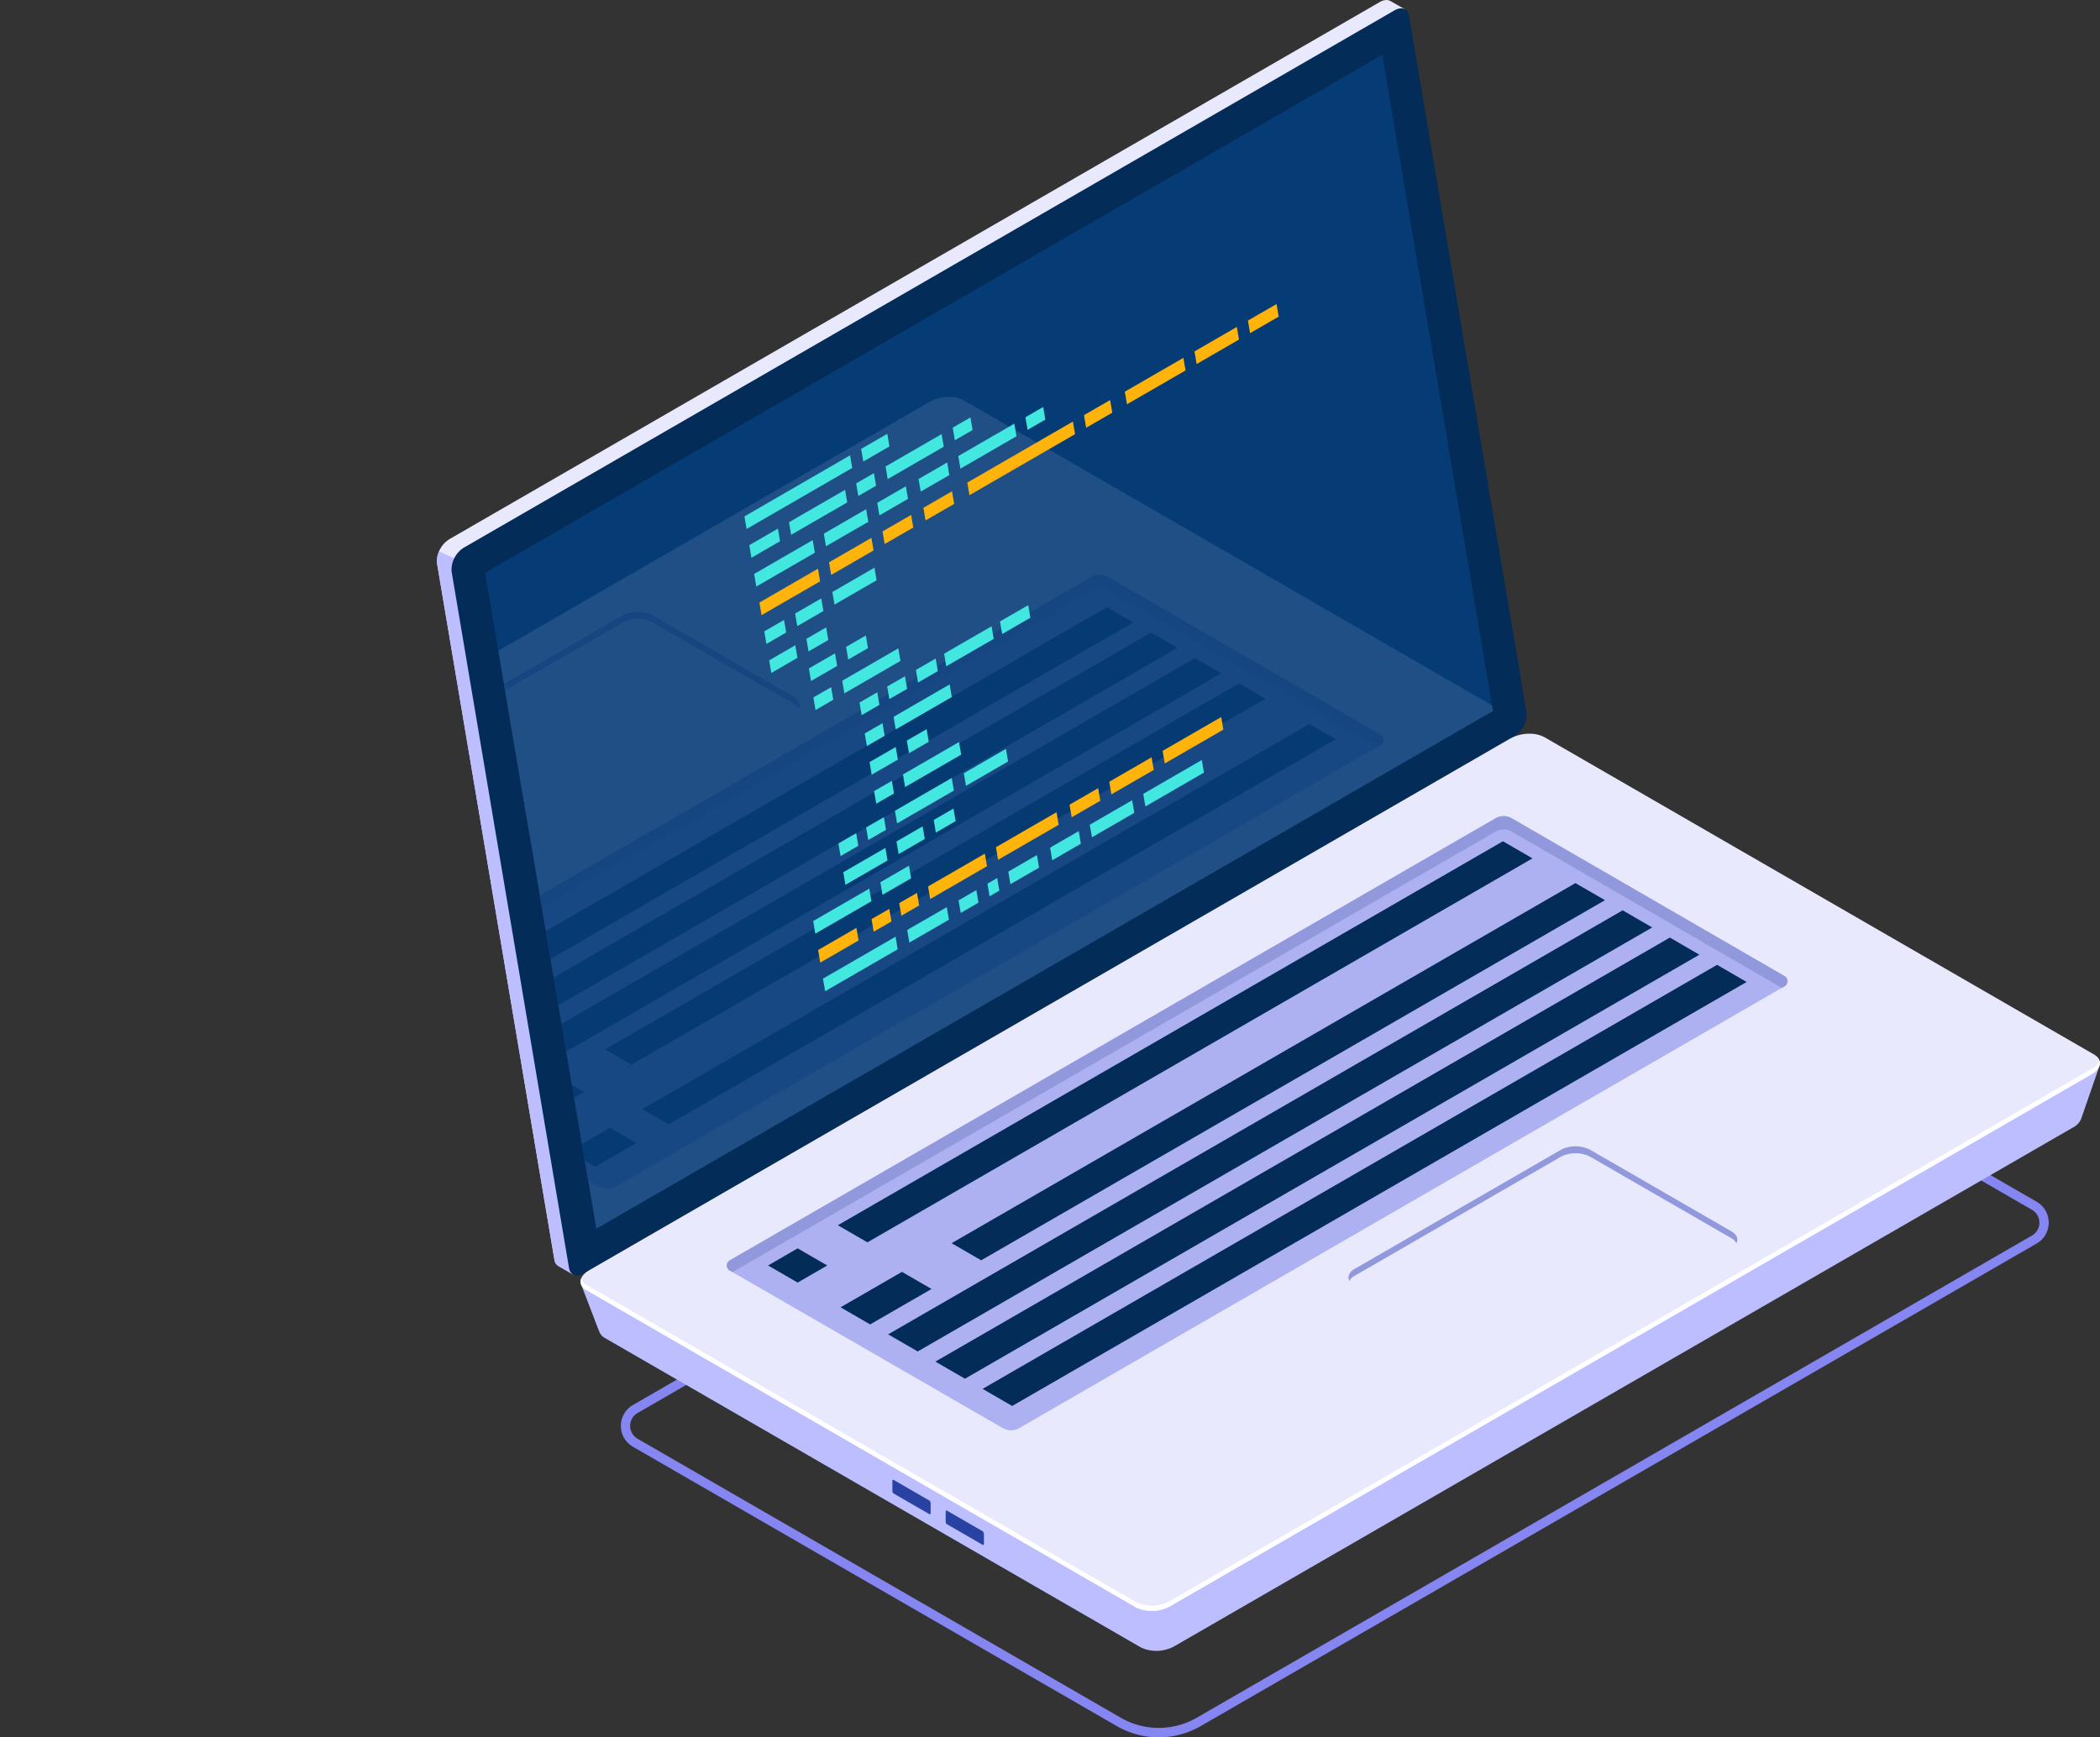 <svg id="Grupo_140275" data-name="Grupo 140275" xmlns="http://www.w3.org/2000/svg" xmlns:xlink="http://www.w3.org/1999/xlink" width="196.323" height="162.427" viewBox="0 0 196.323 162.427">
  <rect x="0" y="0" width="196.323" height="162.427" fill="#333333" stroke="none"/>
  <defs>
    <clipPath id="clip-path">
      <rect id="Rectángulo_297107" data-name="Rectángulo 297107" width="196.323" height="162.427" fill="none"/>
    </clipPath>
    <clipPath id="clip-path-3">
      <path id="Trazado_204268" data-name="Trazado 204268" d="M119.161.186,32.142,50.427a2.454,2.454,0,0,0-1.129,2.209L41.987,117.75a.819.819,0,0,0,.458.663h0l1.286.743.221-1.2-.072.022L130.373,68.04a2.461,2.461,0,0,0,1.13-2.209l-10.889-64.6.875-.369L120.173.108l0,.008a.712.712,0,0,0-.4-.116,1.246,1.246,0,0,0-.613.186" transform="translate(-30.994)" fill="none"/>
    </clipPath>
    <linearGradient id="linear-gradient" x1="-0.404" y1="1.363" x2="-0.391" y2="1.363" gradientUnits="objectBoundingBox">
      <stop offset="0" stop-color="#c0bff6"/>
      <stop offset="0.294" stop-color="#c4c3f6"/>
      <stop offset="0.641" stop-color="#d2d2f9"/>
      <stop offset="1" stop-color="#e9e9fd"/>
    </linearGradient>
    <clipPath id="clip-path-4">
      <path id="Trazado_204269" data-name="Trazado 204269" d="M31.012,40.212l10.974,65.113a.819.819,0,0,0,.458.663h0l1.286.743.221-1.2-.072.022,4.375-2.527L32.627,39.77,31.2,39.136a1.975,1.975,0,0,0-.183,1.076" transform="translate(-30.995 -39.136)" fill="none"/>
    </clipPath>
    <linearGradient id="linear-gradient-2" x1="-2.358" y1="1.64" x2="-2.282" y2="1.64" gradientUnits="objectBoundingBox">
      <stop offset="0" stop-color="#5761d7"/>
      <stop offset="0.178" stop-color="#5b65d8"/>
      <stop offset="0.388" stop-color="#6a72de"/>
      <stop offset="0.614" stop-color="#8288e8"/>
      <stop offset="0.85" stop-color="#a3a7f5"/>
      <stop offset="1" stop-color="#bcbeff"/>
    </linearGradient>
    <clipPath id="clip-path-6">
      <rect id="Rectángulo_297082" data-name="Rectángulo 297082" width="100.526" height="118.474" fill="none"/>
    </clipPath>
    <clipPath id="clip-path-7">
      <rect id="Rectángulo_297083" data-name="Rectángulo 297083" width="94.226" height="109.751" fill="none"/>
    </clipPath>
    <clipPath id="clip-path-8">
      <path id="Trazado_204272" data-name="Trazado 204272" d="M127.716,56.856,45.587,104.274c-.787-.44-4.37-2.163-4.37-2.163l1.739,4.529.007-.005a1.03,1.03,0,0,0,.485.539L93.6,136.129A3.451,3.451,0,0,0,96.709,136l84.045-48.522a1.51,1.51,0,0,0,.706-.751l.005,0,1.727-4.992-4.748,2.481-47.62-27.493a2.757,2.757,0,0,0-1.35-.311,3.615,3.615,0,0,0-1.757.439" transform="translate(-41.217 -56.417)" fill="none"/>
    </clipPath>
    <linearGradient id="linear-gradient-3" x1="-0.382" y1="1.099" x2="-0.373" y2="1.099" xlink:href="#linear-gradient-2"/>
    <clipPath id="clip-path-9">
      <path id="Trazado_204273" data-name="Trazado 204273" d="M128.11,52.519l-86.136,49.73c-.942.544-1.045,1.368-.229,1.839l51.4,29.676a3.54,3.54,0,0,0,3.187-.133L182.465,83.9c.943-.545,1.045-1.368.229-1.839l-51.4-29.677a2.83,2.83,0,0,0-1.382-.318,3.7,3.7,0,0,0-1.8.451" transform="translate(-41.194 -52.068)" fill="none"/>
    </clipPath>
    <linearGradient id="linear-gradient-4" x1="-0.379" y1="1.142" x2="-0.37" y2="1.142" xlink:href="#linear-gradient"/>
    <clipPath id="clip-path-11">
      <rect id="Rectángulo_297087" data-name="Rectángulo 297087" width="64.94" height="37.493" fill="none"/>
    </clipPath>
    <clipPath id="clip-path-12">
      <rect id="Rectángulo_297088" data-name="Rectángulo 297088" width="61.083" height="35.266" fill="none"/>
    </clipPath>
    <clipPath id="clip-path-13">
      <rect id="Rectángulo_297089" data-name="Rectángulo 297089" width="71.428" height="41.239" fill="none"/>
    </clipPath>
    <clipPath id="clip-path-14">
      <rect id="Rectángulo_297090" data-name="Rectángulo 297090" width="71.429" height="41.239" fill="none"/>
    </clipPath>
    <clipPath id="clip-path-16">
      <rect id="Rectángulo_297092" data-name="Rectángulo 297092" width="5.529" height="3.192" fill="none"/>
    </clipPath>
    <clipPath id="clip-path-17">
      <rect id="Rectángulo_297093" data-name="Rectángulo 297093" width="8.503" height="4.909" fill="none"/>
    </clipPath>
    <clipPath id="clip-path-18">
      <path id="Trazado_204286" data-name="Trazado 204286" d="M115.552,81.673l-19.3,11.144a.832.832,0,0,0,0,1.577l13.2,7.619a3.022,3.022,0,0,0,2.731,0l19.3-11.143a.832.832,0,0,0,0-1.577l-13.2-7.62a3.028,3.028,0,0,0-2.731,0" transform="translate(-95.686 -81.348)" fill="none"/>
    </clipPath>
    <linearGradient id="linear-gradient-5" x1="-3.426" y1="2.619" x2="-3.39" y2="2.619" xlink:href="#linear-gradient"/>
    <clipPath id="clip-path-20">
      <rect id="Rectángulo_297105" data-name="Rectángulo 297105" width="142.052" height="114.001" fill="none"/>
    </clipPath>
    <clipPath id="clip-path-21">
      <path id="Trazado_204288" data-name="Trazado 204288" d="M75.69,28.621,35.36,51.9l9.166,54.029,83.824-48.4L128.258,57,78.874,28.489a2.81,2.81,0,0,0-1.383-.319,3.7,3.7,0,0,0-1.8.451" transform="translate(-35.36 -28.17)" fill="none"/>
    </clipPath>
    <linearGradient id="linear-gradient-6" x1="-0.501" y1="1.612" x2="-0.487" y2="1.612" xlink:href="#linear-gradient"/>
    <clipPath id="clip-path-22">
      <path id="Trazado_204289" data-name="Trazado 204289" d="M46.9,43.739,35.76,50.17l2.07,12.2L40.8,64.08a3.022,3.022,0,0,0,2.731,0l19.3-11.143a.833.833,0,0,0,0-1.577l-13.2-7.62a3.031,3.031,0,0,0-2.732,0" transform="translate(-35.76 -43.414)" fill="none"/>
    </clipPath>
    <linearGradient id="linear-gradient-7" x1="-1.693" y1="4.987" x2="-1.646" y2="4.987" xlink:href="#linear-gradient"/>
    <clipPath id="clip-path-23">
      <path id="Trazado_204300" data-name="Trazado 204300" d="M118.3,3.89,34.422,52.319l10.4,61.323,83.824-48.4Z" transform="translate(-34.422 -3.89)" fill="none"/>
    </clipPath>
    <clipPath id="clip-path-24">
      <rect id="Rectángulo_297098" data-name="Rectángulo 297098" width="64.827" height="37.428" fill="none"/>
    </clipPath>
    <clipPath id="clip-path-25">
      <rect id="Rectángulo_297099" data-name="Rectángulo 297099" width="61.739" height="35.645" fill="none"/>
    </clipPath>
    <clipPath id="clip-path-26">
      <rect id="Rectángulo_297100" data-name="Rectángulo 297100" width="8.006" height="4.622" fill="none"/>
    </clipPath>
    <clipPath id="clip-path-27">
      <rect id="Rectángulo_297101" data-name="Rectángulo 297101" width="6.325" height="3.651" fill="none"/>
    </clipPath>
    <clipPath id="clip-path-28">
      <rect id="Rectángulo_297102" data-name="Rectángulo 297102" width="71.701" height="41.396" fill="none"/>
    </clipPath>
  </defs>
  <g id="Grupo_140274" data-name="Grupo 140274" clip-path="url(#clip-path)">
    <g id="Grupo_140200" data-name="Grupo 140200" transform="translate(0 0)">
      <g id="Grupo_140199" data-name="Grupo 140199" clip-path="url(#clip-path)">
        <path id="Trazado_204267" data-name="Trazado 204267" d="M94.34,142.192a7.837,7.837,0,0,1-3.917-1.046l-45.24-26.12a2.251,2.251,0,0,1,0-3.9l82.073-47.385.6.344,48.563,28.038a2.252,2.252,0,0,1,0,3.9L98.259,141.146a7.85,7.85,0,0,1-3.919,1.046M127.255,64.74,45.615,111.875a1.386,1.386,0,0,0,0,2.4L90.855,140.4a7.118,7.118,0,0,0,6.972,0l78.155-45.123a1.387,1.387,0,0,0,0-2.4Z" transform="translate(13.986 20.235)" fill="#8686f2"/>
      </g>
    </g>
    <g id="Grupo_140202" data-name="Grupo 140202" transform="translate(40.833)">
      <g id="Grupo_140201" data-name="Grupo 140201" clip-path="url(#clip-path-3)">
        <rect id="Rectángulo_297080" data-name="Rectángulo 297080" width="100.741" height="119.157" transform="translate(-0.108 0)" fill="url(#linear-gradient)"/>
      </g>
    </g>
    <g id="Grupo_140204" data-name="Grupo 140204" transform="translate(40.834 51.56)">
      <g id="Grupo_140203" data-name="Grupo 140203" clip-path="url(#clip-path-4)">
        <rect id="Rectángulo_297081" data-name="Rectángulo 297081" width="17.298" height="67.596" transform="translate(-0.038 0)" fill="url(#linear-gradient-2)"/>
      </g>
    </g>
    <g id="Grupo_140212" data-name="Grupo 140212" transform="translate(0 0)">
      <g id="Grupo_140211" data-name="Grupo 140211" clip-path="url(#clip-path)">
        <g id="Grupo_140207" data-name="Grupo 140207" transform="translate(42.199 0.78)" style="isolation: isolate">
          <g id="Grupo_140206" data-name="Grupo 140206">
            <g id="Grupo_140205" data-name="Grupo 140205" clip-path="url(#clip-path-6)">
              <path id="Trazado_204270" data-name="Trazado 204270" d="M131.409,68.636l-87.02,50.241c-.672.387-1.248.163-1.365-.532L32.048,53.232a2.458,2.458,0,0,1,1.13-2.209L120.2.781c.672-.387,1.248-.163,1.365.532l10.976,65.112a2.459,2.459,0,0,1-1.13,2.211" transform="translate(-32.03 -0.592)" fill="#042c58"/>
            </g>
          </g>
        </g>
        <g id="Grupo_140210" data-name="Grupo 140210" transform="translate(45.349 5.125)" opacity="0.51">
          <g id="Grupo_140209" data-name="Grupo 140209">
            <g id="Grupo_140208" data-name="Grupo 140208" clip-path="url(#clip-path-7)">
              <path id="Trazado_204271" data-name="Trazado 204271" d="M118.3,3.89,34.422,52.319l10.4,61.321,83.825-48.4Z" transform="translate(-34.422 -3.89)" fill="#084a93"/>
            </g>
          </g>
        </g>
      </g>
    </g>
    <g id="Grupo_140214" data-name="Grupo 140214" transform="translate(54.302 74.327)">
      <g id="Grupo_140213" data-name="Grupo 140213" clip-path="url(#clip-path-8)">
        <rect id="Rectángulo_297085" data-name="Rectángulo 297085" width="141.975" height="80.173" transform="translate(0 0)" fill="url(#linear-gradient-3)"/>
      </g>
    </g>
    <g id="Grupo_140216" data-name="Grupo 140216" transform="translate(54.272 68.598)">
      <g id="Grupo_140215" data-name="Grupo 140215" clip-path="url(#clip-path-9)">
        <rect id="Rectángulo_297086" data-name="Rectángulo 297086" width="142.581" height="82.168" transform="translate(-0.265 0)" fill="url(#linear-gradient-4)"/>
      </g>
    </g>
    <g id="Grupo_140239" data-name="Grupo 140239" transform="translate(0 0)">
      <g id="Grupo_140238" data-name="Grupo 140238" clip-path="url(#clip-path)">
        <path id="Trazado_204274" data-name="Trazado 204274" d="M182.464,76.044l-86.134,49.73a3.541,3.541,0,0,1-3.186.132L41.743,96.23a1.065,1.065,0,0,1-.5-.556.869.869,0,0,0,.5,1.053l51.4,29.676a3.541,3.541,0,0,0,3.186-.132l86.134-49.73c.634-.366.879-.858.729-1.283a1.529,1.529,0,0,1-.729.787" transform="translate(13.079 23.891)" fill="#fff"/>
        <path id="Trazado_204275" data-name="Trazado 204275" d="M63.325,106.066v-.945c0-.09.054-.13.121-.092l3.332,1.923a.292.292,0,0,1,.123.232v.946c0,.088-.055.13-.123.091L63.446,106.3a.289.289,0,0,1-.121-.232" transform="translate(20.103 33.338)" fill="#2842a2"/>
        <path id="Trazado_204276" data-name="Trazado 204276" d="M67.106,108.249V107.3c0-.09.054-.13.121-.092l3.332,1.923a.293.293,0,0,1,.121.233v.945c0,.09-.054.13-.121.091l-3.332-1.924a.289.289,0,0,1-.121-.232" transform="translate(21.304 34.031)" fill="#2842a2"/>
        <path id="Trazado_204277" data-name="Trazado 204277" d="M51.85,99.451l71.578-41.326a1.541,1.541,0,0,1,1.543,0L150.46,72.872a.55.55,0,0,1,0,.953L78.914,115.131a1.539,1.539,0,0,1-1.54,0L51.85,100.4a.549.549,0,0,1,0-.951" transform="translate(16.373 18.387)" fill="#adb1f2"/>
        <path id="Trazado_204278" data-name="Trazado 204278" d="M51.85,100.4l.257.148,71.321-41.177a1.541,1.541,0,0,1,1.543,0l25.232,14.6.256-.148a.549.549,0,0,0,0-.951L124.971,58.126a1.544,1.544,0,0,0-1.543,0L51.85,99.452a.549.549,0,0,0,0,.951" transform="translate(16.373 18.387)" fill="#9198db"/>
        <g id="Grupo_140219" data-name="Grupo 140219" transform="translate(78.327 78.652)" style="isolation: isolate">
          <g id="Grupo_140218" data-name="Grupo 140218">
            <g id="Grupo_140217" data-name="Grupo 140217" clip-path="url(#clip-path-11)">
              <path id="Trazado_204279" data-name="Trazado 204279" d="M124.393,61.3l-62.175,35.9-2.765-1.6,62.176-35.9Z" transform="translate(-59.453 -59.7)" fill="#042c58"/>
            </g>
          </g>
        </g>
        <g id="Grupo_140222" data-name="Grupo 140222" transform="translate(88.962 82.565)" style="isolation: isolate">
          <g id="Grupo_140221" data-name="Grupo 140221">
            <g id="Grupo_140220" data-name="Grupo 140220" clip-path="url(#clip-path-12)">
              <path id="Trazado_204280" data-name="Trazado 204280" d="M128.608,64.266,70.289,97.936l-2.764-1.6L125.844,62.67Z" transform="translate(-67.525 -62.67)" fill="#042c58"/>
            </g>
          </g>
        </g>
        <g id="Grupo_140225" data-name="Grupo 140225" transform="translate(83.031 85.114)" style="isolation: isolate">
          <g id="Grupo_140224" data-name="Grupo 140224">
            <g id="Grupo_140223" data-name="Grupo 140223" clip-path="url(#clip-path-13)">
              <path id="Trazado_204281" data-name="Trazado 204281" d="M134.452,66.2,65.788,105.843l-2.764-1.6L131.688,64.6Z" transform="translate(-63.023 -64.604)" fill="#042c58"/>
            </g>
          </g>
        </g>
        <g id="Grupo_140228" data-name="Grupo 140228" transform="translate(87.446 87.662)" style="isolation: isolate">
          <g id="Grupo_140227" data-name="Grupo 140227">
            <g id="Grupo_140226" data-name="Grupo 140226" clip-path="url(#clip-path-14)">
              <path id="Trazado_204282" data-name="Trazado 204282" d="M137.8,68.135,69.139,107.778l-2.765-1.6,68.665-39.644Z" transform="translate(-66.374 -66.539)" fill="#042c58"/>
            </g>
          </g>
        </g>
        <g id="Grupo_140231" data-name="Grupo 140231" transform="translate(91.86 90.211)" style="isolation: isolate">
          <g id="Grupo_140230" data-name="Grupo 140230">
            <g id="Grupo_140229" data-name="Grupo 140229" clip-path="url(#clip-path-13)">
              <path id="Trazado_204283" data-name="Trazado 204283" d="M141.153,70.07,72.489,109.712l-2.764-1.6,68.664-39.644Z" transform="translate(-69.725 -68.473)" fill="#042c58"/>
            </g>
          </g>
        </g>
        <g id="Grupo_140234" data-name="Grupo 140234" transform="translate(71.806 116.718)" style="isolation: isolate">
          <g id="Grupo_140233" data-name="Grupo 140233">
            <g id="Grupo_140232" data-name="Grupo 140232" clip-path="url(#clip-path-16)">
              <path id="Trazado_204284" data-name="Trazado 204284" d="M60.032,90.189l-2.764,1.6-2.765-1.6,2.765-1.6Z" transform="translate(-54.503 -88.593)" fill="#042c58"/>
            </g>
          </g>
        </g>
        <g id="Grupo_140237" data-name="Grupo 140237" transform="translate(78.583 118.914)" style="isolation: isolate">
          <g id="Grupo_140236" data-name="Grupo 140236">
            <g id="Grupo_140235" data-name="Grupo 140235" clip-path="url(#clip-path-17)">
              <path id="Trazado_204285" data-name="Trazado 204285" d="M68.15,91.856,62.413,95.17l-2.765-1.6,5.739-3.313Z" transform="translate(-59.648 -90.26)" fill="#042c58"/>
            </g>
          </g>
        </g>
      </g>
    </g>
    <g id="Grupo_140241" data-name="Grupo 140241" transform="translate(126.062 107.173)">
      <g id="Grupo_140240" data-name="Grupo 140240" clip-path="url(#clip-path-18)">
        <rect id="Rectángulo_297095" data-name="Rectángulo 297095" width="36.74" height="21.1" transform="translate(-0.189 0)" fill="url(#linear-gradient-5)"/>
      </g>
    </g>
    <g id="Grupo_140273" data-name="Grupo 140273" transform="translate(0 0)">
      <g id="Grupo_140272" data-name="Grupo 140272" clip-path="url(#clip-path)">
        <path id="Trazado_204287" data-name="Trazado 204287" d="M96.25,93.462l19.3-11.143a3.025,3.025,0,0,1,2.732,0l13.2,7.62a1.181,1.181,0,0,1,.473.466c.2-.382.047-.81-.473-1.112l-13.2-7.62a3.025,3.025,0,0,0-2.732,0L96.25,92.817c-.522.3-.673.731-.474,1.112a1.185,1.185,0,0,1,.474-.466" transform="translate(30.378 25.825)" fill="#9198db"/>
        <g id="Grupo_140271" data-name="Grupo 140271" transform="translate(0 5.125)" opacity="0.11">
          <g id="Grupo_140270" data-name="Grupo 140270">
            <g id="Grupo_140269" data-name="Grupo 140269" clip-path="url(#clip-path-20)">
              <g id="Grupo_140243" data-name="Grupo 140243" transform="translate(46.585 31.988)">
                <g id="Grupo_140242" data-name="Grupo 140242" clip-path="url(#clip-path-21)">
                  <rect id="Rectángulo_297096" data-name="Rectángulo 297096" width="92.989" height="77.763" transform="translate(0 0)" fill="url(#linear-gradient-6)"/>
                </g>
              </g>
              <g id="Grupo_140245" data-name="Grupo 140245" transform="translate(47.112 52.071)">
                <g id="Grupo_140244" data-name="Grupo 140244" clip-path="url(#clip-path-22)">
                  <rect id="Rectángulo_297097" data-name="Rectángulo 297097" width="27.822" height="21.1" transform="translate(0 0)" fill="url(#linear-gradient-7)"/>
                </g>
              </g>
              <g id="Grupo_140268" data-name="Grupo 140268" transform="translate(45.35)">
                <g id="Grupo_140267" data-name="Grupo 140267" clip-path="url(#clip-path-23)">
                  <path id="Trazado_204290" data-name="Trazado 204290" d="M29.7,55.528,49,44.385a3.025,3.025,0,0,1,2.732,0l13.2,7.62a1.181,1.181,0,0,1,.473.466c.2-.382.047-.81-.473-1.112l-13.2-7.62a3.025,3.025,0,0,0-2.732,0L29.7,54.883c-.522.3-.673.73-.474,1.112a1.185,1.185,0,0,1,.474-.466" transform="translate(-36.099 8.657)" fill="#9198db"/>
                  <path id="Trazado_204291" data-name="Trazado 204291" d="M23.191,82.326,94.769,41a1.541,1.541,0,0,1,1.543,0L121.8,55.747a.55.55,0,0,1,0,.953L50.255,98.006a1.539,1.539,0,0,1-1.54,0L23.191,83.278a.55.55,0,0,1,0-.953" transform="translate(-38.075 7.825)" fill="#adb1f2"/>
                  <path id="Trazado_204292" data-name="Trazado 204292" d="M23.191,83.277l.256.148L94.769,42.247a1.541,1.541,0,0,1,1.543,0l25.232,14.6.256-.148a.55.55,0,0,0,0-.951L96.312,41a1.544,1.544,0,0,0-1.543,0L23.191,82.325a.55.55,0,0,0,0,.953" transform="translate(-38.075 7.825)" fill="#9198db"/>
                  <g id="Grupo_140248" data-name="Grupo 140248" transform="translate(14.698 62.567)" style="isolation: isolate">
                    <g id="Grupo_140247" data-name="Grupo 140247">
                      <g id="Grupo_140246" data-name="Grupo 140246" clip-path="url(#clip-path-24)">
                        <path id="Trazado_204293" data-name="Trazado 204293" d="M107.936,51.381l-62.357,36,2.47,1.425,62.357-36Z" transform="translate(-45.579 -51.381)" fill="#042c58"/>
                      </g>
                    </g>
                  </g>
                  <g id="Grupo_140251" data-name="Grupo 140251" transform="translate(11.216 58.774)" style="isolation: isolate">
                    <g id="Grupo_140250" data-name="Grupo 140250">
                      <g id="Grupo_140249" data-name="Grupo 140249" clip-path="url(#clip-path-25)">
                        <path id="Trazado_204294" data-name="Trazado 204294" d="M102.2,48.5l-59.27,34.22,2.47,1.425,59.27-34.22Z" transform="translate(-42.935 -48.501)" fill="#042c58"/>
                      </g>
                    </g>
                  </g>
                  <g id="Grupo_140254" data-name="Grupo 140254" transform="translate(1.254 95.548)" style="isolation: isolate">
                    <g id="Grupo_140253" data-name="Grupo 140253">
                      <g id="Grupo_140252" data-name="Grupo 140252" clip-path="url(#clip-path-26)">
                        <path id="Trazado_204295" data-name="Trazado 204295" d="M40.91,76.414l-5.536,3.2,2.47,1.425,5.536-3.195Z" transform="translate(-35.374 -76.414)" fill="#042c58"/>
                      </g>
                    </g>
                  </g>
                  <g id="Grupo_140257" data-name="Grupo 140257" transform="translate(7.825 100.312)" style="isolation: isolate">
                    <g id="Grupo_140256" data-name="Grupo 140256">
                      <g id="Grupo_140255" data-name="Grupo 140255" clip-path="url(#clip-path-27)">
                        <path id="Trazado_204296" data-name="Trazado 204296" d="M44.216,80.03l-3.855,2.225,2.47,1.427,3.855-2.225Z" transform="translate(-40.361 -80.03)" fill="#042c58"/>
                      </g>
                    </g>
                  </g>
                  <g id="Grupo_140260" data-name="Grupo 140260" transform="translate(-2.862 56.397)" style="isolation: isolate">
                    <g id="Grupo_140259" data-name="Grupo 140259">
                      <g id="Grupo_140258" data-name="Grupo 140258" clip-path="url(#clip-path-28)">
                        <path id="Trazado_204297" data-name="Trazado 204297" d="M101.48,46.7,32.249,86.668l2.47,1.425,69.231-39.969Z" transform="translate(-32.25 -46.697)" fill="#042c58"/>
                      </g>
                    </g>
                  </g>
                  <g id="Grupo_140263" data-name="Grupo 140263" transform="translate(-6.979 54.02)" style="isolation: isolate">
                    <g id="Grupo_140262" data-name="Grupo 140262">
                      <g id="Grupo_140261" data-name="Grupo 140261" clip-path="url(#clip-path-28)">
                        <path id="Trazado_204298" data-name="Trazado 204298" d="M98.355,44.893,29.125,84.864l2.47,1.425,69.23-39.971Z" transform="translate(-29.124 -44.893)" fill="#042c58"/>
                      </g>
                    </g>
                  </g>
                  <g id="Grupo_140266" data-name="Grupo 140266" transform="translate(-11.096 51.643)" style="isolation: isolate">
                    <g id="Grupo_140265" data-name="Grupo 140265">
                      <g id="Grupo_140264" data-name="Grupo 140264" clip-path="url(#clip-path-28)">
                        <path id="Trazado_204299" data-name="Trazado 204299" d="M95.23,43.089,26,83.06l2.469,1.425L97.7,44.515Z" transform="translate(-26 -43.089)" fill="#042c58"/>
                      </g>
                    </g>
                  </g>
                </g>
              </g>
            </g>
          </g>
        </g>
        <path id="Trazado_204301" data-name="Trazado 204301" d="M58.4,70.394l6.786-3.922.2,1.178-6.786,3.922Z" transform="translate(18.538 21.102)" fill="#42e8e0"/>
        <path id="Trazado_204302" data-name="Trazado 204302" d="M64.375,66.511l3.7-2.137.2,1.178-3.7,2.137Z" transform="translate(20.437 20.436)" fill="#42e8e0"/>
        <path id="Trazado_204303" data-name="Trazado 204303" d="M71.549,62.226l2.676-1.547.2,1.179L71.747,63.4Z" transform="translate(22.714 19.263)" fill="#42e8e0"/>
        <path id="Trazado_204304" data-name="Trazado 204304" d="M70.068,62.837l.914-.528.2,1.178-.914.528Z" transform="translate(22.244 19.781)" fill="#42e8e0"/>
        <path id="Trazado_204305" data-name="Trazado 204305" d="M68.02,64.124l1.66-.96.2,1.179-1.66.959Z" transform="translate(21.594 20.052)" fill="#42e8e0"/>
        <path id="Trazado_204306" data-name="Trazado 204306" d="M62.471,62.98l2.676-1.547.2,1.179L62.67,64.158Z" transform="translate(19.832 19.503)" fill="#42e8e0"/>
        <path id="Trazado_204307" data-name="Trazado 204307" d="M57.705,66.092l5.242-3.03.2,1.179L57.9,67.27Z" transform="translate(18.319 20.02)" fill="#42e8e0"/>
        <path id="Trazado_204308" data-name="Trazado 204308" d="M63.41,51.6l5.242-3.03.2,1.179-5.242,3.029Z" transform="translate(20.13 15.418)" fill="#42e8e0"/>
        <path id="Trazado_204309" data-name="Trazado 204309" d="M61.363,52.28l1.66-.959.2,1.178-1.66.96Z" transform="translate(19.48 16.292)" fill="#42e8e0"/>
        <path id="Trazado_204310" data-name="Trazado 204310" d="M64.074,55.688l5.242-3.03.2,1.179-5.242,3.03Z" transform="translate(20.341 16.717)" fill="#42e8e0"/>
        <path id="Trazado_204311" data-name="Trazado 204311" d="M62.027,56.372l1.66-.959.2,1.178-1.66.96Z" transform="translate(19.691 17.591)" fill="#42e8e0"/>
        <path id="Trazado_204312" data-name="Trazado 204312" d="M62.9,33.491,53.026,39.2l-.2-1.178L62.7,32.311Z" transform="translate(16.771 10.258)" fill="#42e8e0"/>
        <path id="Trazado_204313" data-name="Trazado 204313" d="M63.751,31.964l-2.444,1.412-.2-1.179,2.444-1.411Z" transform="translate(19.4 9.773)" fill="#42e8e0"/>
        <path id="Trazado_204314" data-name="Trazado 204314" d="M78.713,31.094,68.839,36.8l-.2-1.178,9.874-5.707Z" transform="translate(21.791 9.497)" fill="#ffb30b"/>
        <path id="Trazado_204315" data-name="Trazado 204315" d="M79.564,29.568,77.12,30.98l-.2-1.179,2.444-1.411Z" transform="translate(24.42 9.013)" fill="#ffb30b"/>
        <path id="Trazado_204316" data-name="Trazado 204316" d="M56.046,38.692,53.37,40.238l-.2-1.179,2.676-1.545Z" transform="translate(16.88 11.909)" fill="#42e8e0"/>
        <path id="Trazado_204317" data-name="Trazado 204317" d="M68.4,36.042l-2.676,1.547-.2-1.179L68.2,34.864Z" transform="translate(20.802 11.068)" fill="#ffb30b"/>
        <path id="Trazado_204318" data-name="Trazado 204318" d="M61.43,35.937l-5.242,3.03-.2-1.179,5.242-3.029Z" transform="translate(17.774 11.035)" fill="#42e8e0"/>
        <path id="Trazado_204319" data-name="Trazado 204319" d="M62.614,34.754l-1.66.959-.2-1.178,1.66-.959Z" transform="translate(19.287 10.659)" fill="#42e8e0"/>
        <path id="Trazado_204320" data-name="Trazado 204320" d="M68.28,31.984l-5.242,3.03-.2-1.179,5.242-3.03Z" transform="translate(19.949 9.779)" fill="#42e8e0"/>
        <path id="Trazado_204321" data-name="Trazado 204321" d="M69.463,30.8l-1.66.959-.2-1.178,1.66-.959Z" transform="translate(21.462 9.404)" fill="#42e8e0"/>
        <path id="Trazado_204322" data-name="Trazado 204322" d="M68.056,34,65.38,35.544l-.2-1.179,2.676-1.545Z" transform="translate(20.693 10.419)" fill="#42e8e0"/>
        <path id="Trazado_204323" data-name="Trazado 204323" d="M73.44,31.243,68.2,34.273,68,33.094l5.242-3.03Z" transform="translate(21.587 9.544)" fill="#42e8e0"/>
        <path id="Trazado_204324" data-name="Trazado 204324" d="M74.624,30.06l-1.66.959-.2-1.178,1.66-.96Z" transform="translate(23.1 9.169)" fill="#42e8e0"/>
        <path id="Trazado_204325" data-name="Trazado 204325" d="M59.189,39.507l-5.474,3.163-.2-1.178,5.474-3.165Z" transform="translate(16.989 12.168)" fill="#42e8e0"/>
        <path id="Trazado_204326" data-name="Trazado 204326" d="M62.616,37.316,58.657,39.6l-.2-1.179,3.959-2.287Z" transform="translate(18.558 11.472)" fill="#42e8e0"/>
        <path id="Trazado_204327" data-name="Trazado 204327" d="M65.125,35.687l-2.676,1.547-.2-1.179,2.676-1.545Z" transform="translate(19.762 10.955)" fill="#42e8e0"/>
        <path id="Trazado_204328" data-name="Trazado 204328" d="M85.493,26.572l-5.474,3.163-.2-1.178,5.474-3.163Z" transform="translate(25.34 8.062)" fill="#ffb30b"/>
        <path id="Trazado_204329" data-name="Trazado 204329" d="M88.92,24.381l-3.959,2.287-.2-1.178L88.721,23.2Z" transform="translate(26.909 7.366)" fill="#ffb30b"/>
        <path id="Trazado_204330" data-name="Trazado 204330" d="M91.428,22.752,88.753,24.3l-.2-1.179,2.676-1.545Z" transform="translate(28.113 6.849)" fill="#ffb30b"/>
        <path id="Trazado_204331" data-name="Trazado 204331" d="M82.5,54.048l5.474-3.163.2,1.178L82.7,55.226Z" transform="translate(26.192 16.154)" fill="#ffb30b"/>
        <path id="Trazado_204332" data-name="Trazado 204332" d="M78.712,56.029l3.959-2.288.2,1.179-3.959,2.288Z" transform="translate(24.988 17.061)" fill="#ffb30b"/>
        <path id="Trazado_204333" data-name="Trazado 204333" d="M75.894,57.478l2.676-1.547.2,1.179-2.676,1.545Z" transform="translate(24.094 17.756)" fill="#ffb30b"/>
        <path id="Trazado_204334" data-name="Trazado 204334" d="M81.124,57.1,86.6,53.933l.2,1.178-5.474,3.165Z" transform="translate(25.754 17.122)" fill="#42e8e0"/>
        <path id="Trazado_204335" data-name="Trazado 204335" d="M77.333,59.077l3.959-2.288.2,1.179-3.959,2.287Z" transform="translate(24.55 18.028)" fill="#42e8e0"/>
        <path id="Trazado_204336" data-name="Trazado 204336" d="M74.515,60.526l2.676-1.547.2,1.179-2.676,1.547Z" transform="translate(23.656 18.724)" fill="#42e8e0"/>
        <path id="Trazado_204337" data-name="Trazado 204337" d="M64.348,52.812,66.2,51.744l.2,1.178-1.848,1.07Z" transform="translate(20.428 16.427)" fill="#42e8e0"/>
        <path id="Trazado_204338" data-name="Trazado 204338" d="M61.706,54.422,64.15,53.01l.2,1.179L61.9,55.6Z" transform="translate(19.589 16.829)" fill="#42e8e0"/>
        <path id="Trazado_204339" data-name="Trazado 204339" d="M59.561,41.538,54.087,44.7l-.2-1.178,5.474-3.163Z" transform="translate(17.108 12.813)" fill="#ffb30b"/>
        <path id="Trazado_204340" data-name="Trazado 204340" d="M62.988,39.347l-3.959,2.288-.2-1.179,3.959-2.287Z" transform="translate(18.676 12.117)" fill="#ffb30b"/>
        <path id="Trazado_204341" data-name="Trazado 204341" d="M65.5,37.718l-2.676,1.547-.2-1.179L65.3,36.54Z" transform="translate(19.88 11.6)" fill="#ffb30b"/>
        <path id="Trazado_204342" data-name="Trazado 204342" d="M56.281,45.172,54.433,46.24l-.2-1.178,1.848-1.068Z" transform="translate(17.217 13.966)" fill="#42e8e0"/>
        <path id="Trazado_204343" data-name="Trazado 204343" d="M59.066,43.645l-2.444,1.412-.2-1.179,2.444-1.411Z" transform="translate(17.912 13.482)" fill="#42e8e0"/>
        <path id="Trazado_204344" data-name="Trazado 204344" d="M63.2,41.463l-3.937,2.275-.2-1.178L63,40.284Z" transform="translate(18.751 12.789)" fill="#42e8e0"/>
        <path id="Trazado_204345" data-name="Trazado 204345" d="M66.257,58.446l1.848-1.068.2,1.178-1.848,1.07Z" transform="translate(21.034 18.215)" fill="#42e8e0"/>
        <path id="Trazado_204346" data-name="Trazado 204346" d="M63.615,60.056l2.444-1.412.2,1.179-2.444,1.411Z" transform="translate(20.195 18.617)" fill="#42e8e0"/>
        <path id="Trazado_204347" data-name="Trazado 204347" d="M59.84,62.446l3.937-2.275.2,1.178-3.937,2.275Z" transform="translate(18.997 19.102)" fill="#42e8e0"/>
        <path id="Trazado_204348" data-name="Trazado 204348" d="M68.394,55.42l3.937-2.275.2,1.178L68.593,56.6Z" transform="translate(21.713 16.871)" fill="#42e8e0"/>
        <path id="Trazado_204349" data-name="Trazado 204349" d="M63.507,58.275l5.307-3.067.2,1.178-5.307,3.067Z" transform="translate(20.161 17.527)" fill="#42e8e0"/>
        <path id="Trazado_204350" data-name="Trazado 204350" d="M61.46,58.95l1.66-.959.2,1.178-1.66.96Z" transform="translate(19.511 18.41)" fill="#42e8e0"/>
        <path id="Trazado_204351" data-name="Trazado 204351" d="M59.495,60.086l1.66-.959.2,1.178-1.66.96Z" transform="translate(18.887 18.771)" fill="#42e8e0"/>
        <path id="Trazado_204352" data-name="Trazado 204352" d="M59.765,49.039l5.242-3.03.2,1.179-5.242,3.03Z" transform="translate(18.973 14.606)" fill="#42e8e0"/>
        <path id="Trazado_204353" data-name="Trazado 204353" d="M57.718,49.724l1.66-.959.2,1.178-1.66.959Z" transform="translate(18.323 15.481)" fill="#42e8e0"/>
        <path id="Trazado_204354" data-name="Trazado 204354" d="M60.039,46.164,61.887,45.1l.2,1.179-1.848,1.068Z" transform="translate(19.06 14.316)" fill="#42e8e0"/>
        <path id="Trazado_204355" data-name="Trazado 204355" d="M64.993,47.8l1.848-1.068.2,1.178-1.848,1.068Z" transform="translate(20.633 14.836)" fill="#42e8e0"/>
        <path id="Trazado_204356" data-name="Trazado 204356" d="M66.994,47.006l4.437-2.562.2,1.179-4.437,2.561Z" transform="translate(21.268 14.109)" fill="#42e8e0"/>
        <path id="Trazado_204357" data-name="Trazado 204357" d="M70.959,44.467,73.6,42.943l.2,1.178-2.639,1.524Z" transform="translate(22.527 13.633)" fill="#42e8e0"/>
        <path id="Trazado_204358" data-name="Trazado 204358" d="M57.4,47.774l2.444-1.412.2,1.179L57.6,48.952Z" transform="translate(18.221 14.718)" fill="#42e8e0"/>
        <path id="Trazado_204359" data-name="Trazado 204359" d="M57.222,45.592l1.848-1.068.2,1.178-1.848,1.068Z" transform="translate(18.166 14.134)" fill="#42e8e0"/>
        <path id="Trazado_204360" data-name="Trazado 204360" d="M54.581,47.2l2.444-1.412.2,1.179L54.78,48.379Z" transform="translate(17.327 14.536)" fill="#42e8e0"/>
        <path id="Trazado_204361" data-name="Trazado 204361" d="M62.957,48.95l1.66-.959.2,1.178-1.66.959Z" transform="translate(19.986 15.235)" fill="#42e8e0"/>
        <path id="Trazado_204362" data-name="Trazado 204362" d="M60.992,50.086l1.66-.96.2,1.179-1.66.959Z" transform="translate(19.363 15.596)" fill="#42e8e0"/>
        <path id="Trazado_204363" data-name="Trazado 204363" d="M70.672,60.912l5.664-3.273.2,1.178L70.871,62.09Z" transform="translate(22.436 18.298)" fill="#ffb30b"/>
        <path id="Trazado_204364" data-name="Trazado 204364" d="M65.857,63.645l5.307-3.067.2,1.178-5.307,3.067Z" transform="translate(20.907 19.231)" fill="#ffb30b"/>
        <path id="Trazado_204365" data-name="Trazado 204365" d="M63.81,64.321l1.66-.959.2,1.178-1.66.959Z" transform="translate(20.257 20.115)" fill="#ffb30b"/>
        <path id="Trazado_204366" data-name="Trazado 204366" d="M61.845,65.456l1.66-.959.2,1.178-1.66.96Z" transform="translate(19.634 20.475)" fill="#ffb30b"/>
        <path id="Trazado_204367" data-name="Trazado 204367" d="M61.635,65.846l-3.582,2.071.2,1.178,3.582-2.07Z" transform="translate(18.43 20.904)" fill="#ffb30b"/>
      </g>
    </g>
  </g>
</svg>
